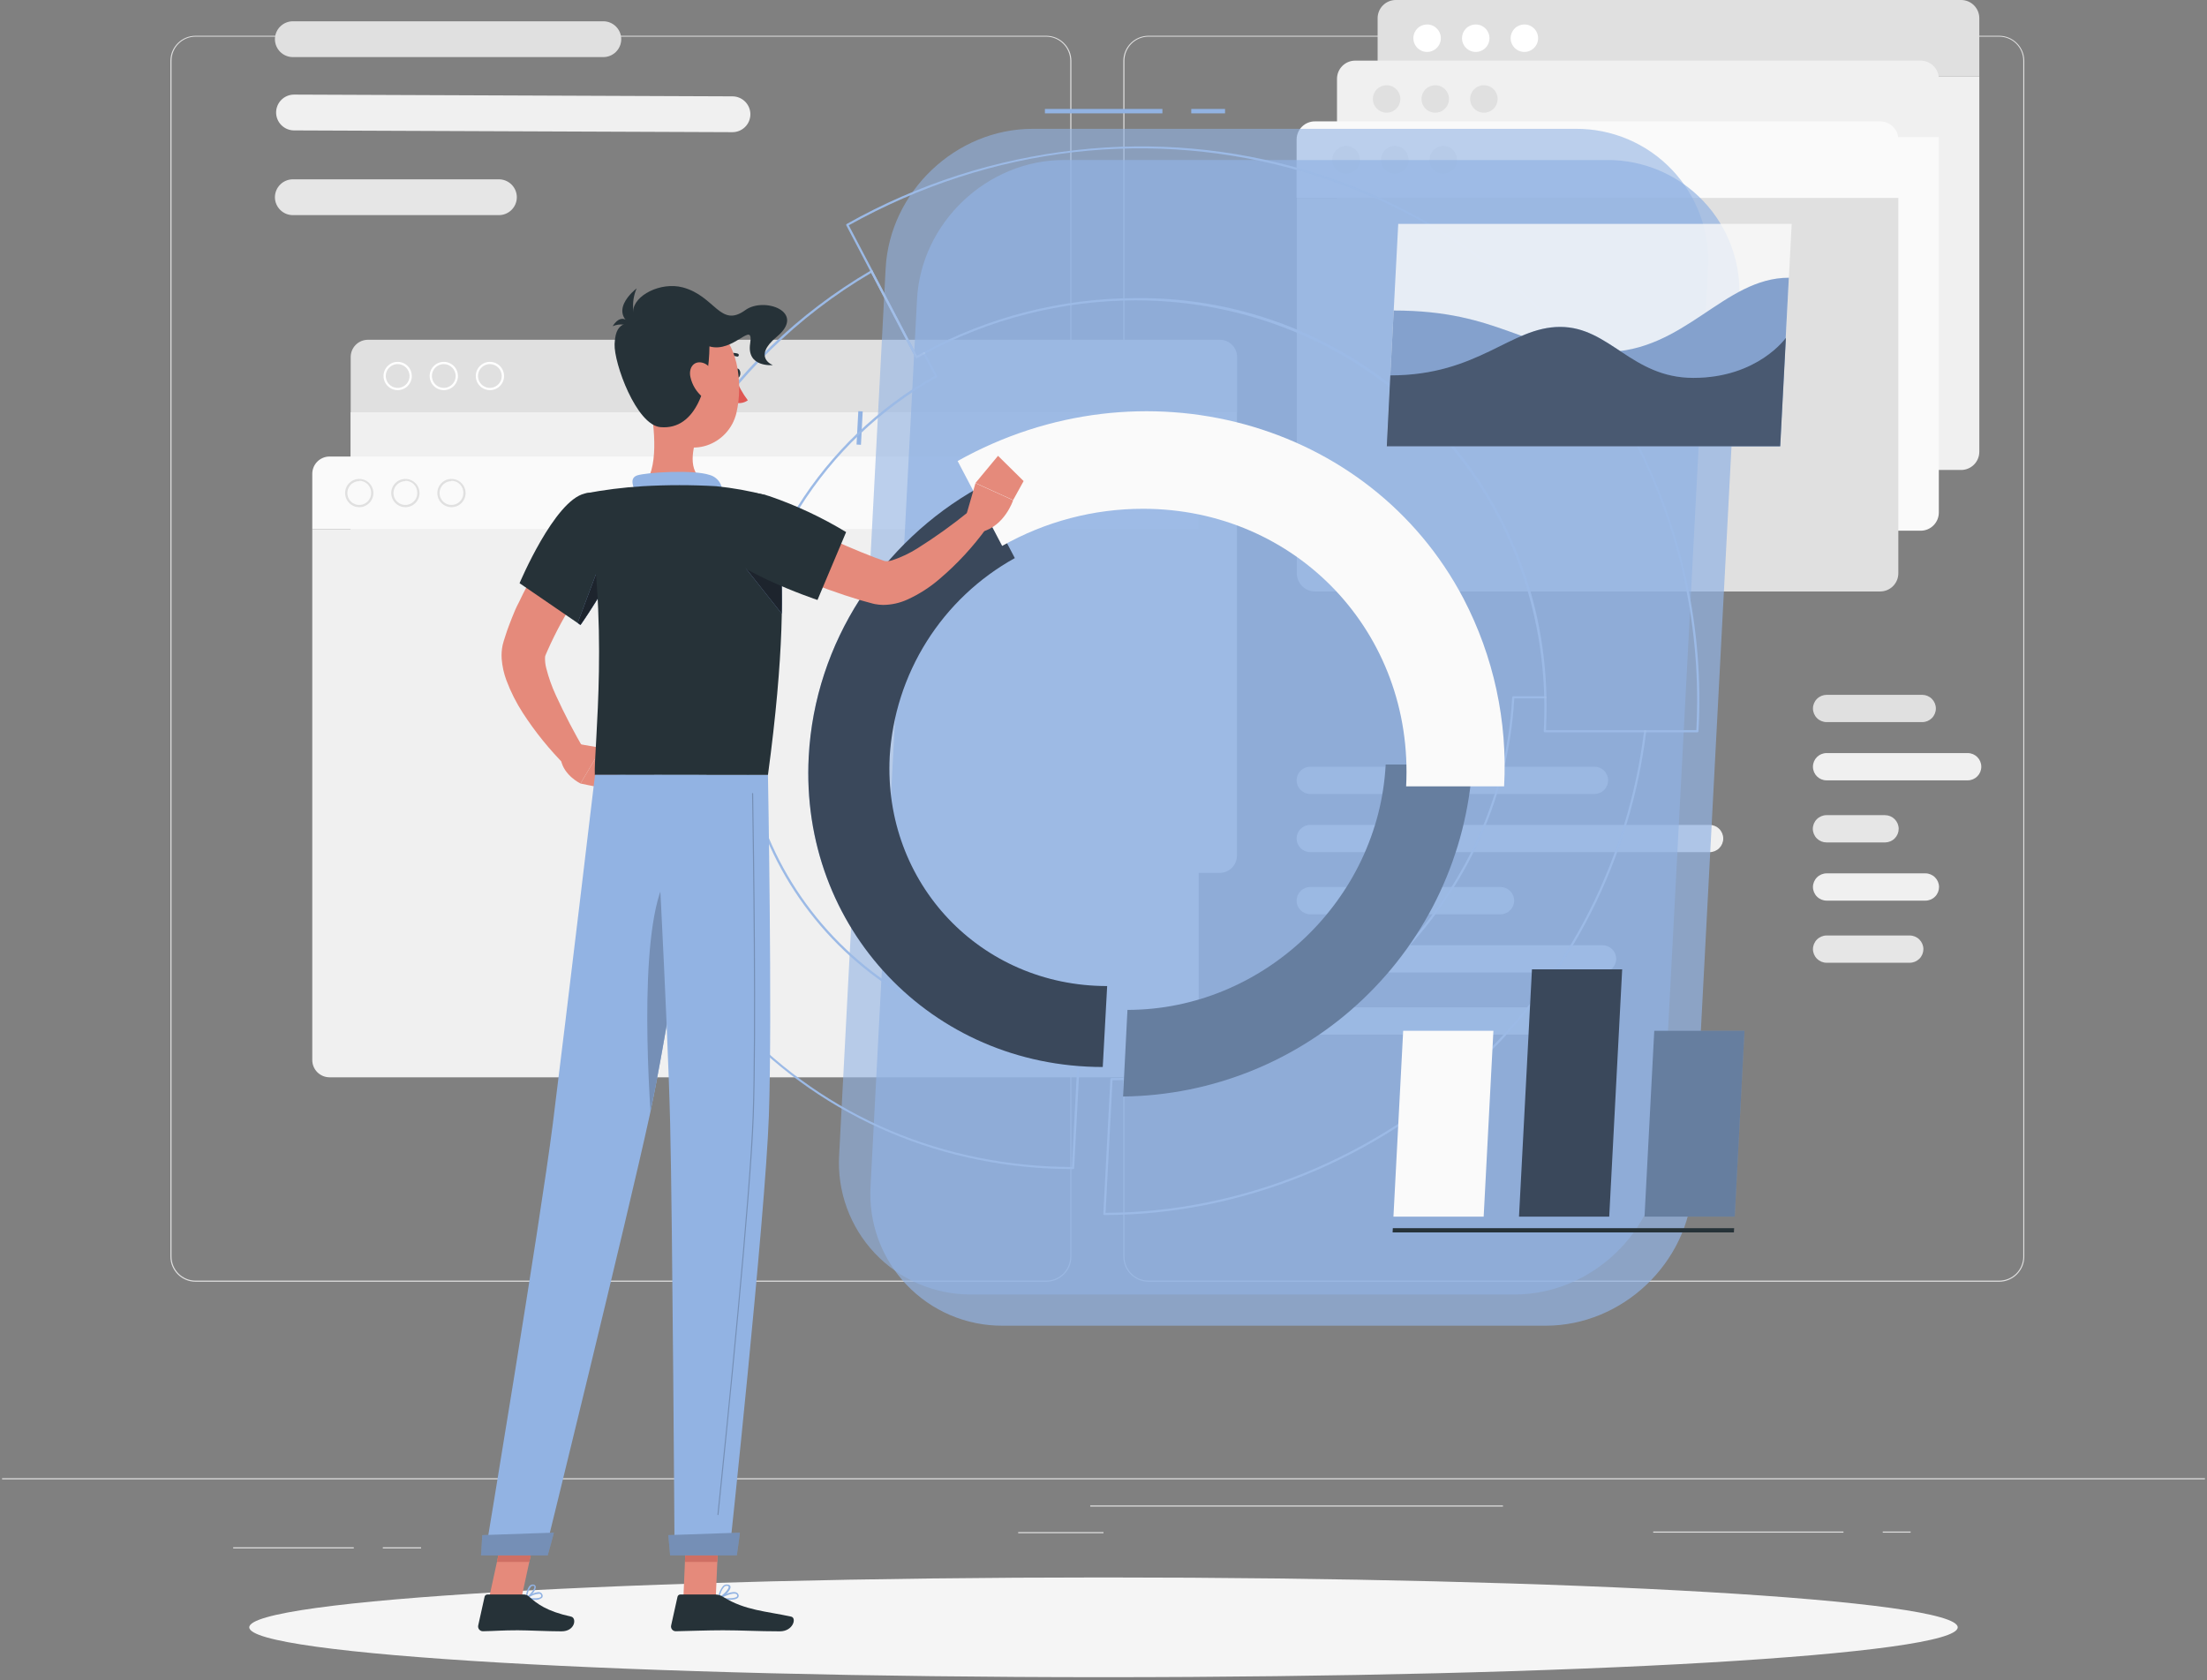 <svg width="532" height="405" viewBox="0 0 532 405" fill="none" xmlns="http://www.w3.org/2000/svg">
<rect x="0" y="0" width="532" height="405" fill="#808080" stroke="none"/>
<path d="M531.5 356.322H0.5V356.588H531.5V356.322Z" fill="#E0E0E0"/>
<path d="M85.28 372.974H56.213V373.24H85.28V372.974Z" fill="#E0E0E0"/>
<path d="M101.507 372.974H92.278V373.24H101.507V372.974Z" fill="#E0E0E0"/>
<path d="M266 369.31H245.44V369.576H266V369.31Z" fill="#E0E0E0"/>
<path d="M444.374 369.172H398.506V369.438H444.374V369.172Z" fill="#E0E0E0"/>
<path d="M460.559 369.172H453.836V369.438H460.559V369.172Z" fill="#E0E0E0"/>
<path d="M362.292 362.885H262.803V363.151H362.292V362.885Z" fill="#E0E0E0"/>
<path d="M252.194 308.957H47.132C45.526 308.954 43.986 308.314 42.851 307.177C41.716 306.04 41.079 304.499 41.079 302.893V14.634C41.093 13.037 41.737 11.51 42.87 10.384C44.003 9.259 45.535 8.626 47.132 8.623H252.194C253.802 8.623 255.345 9.262 256.482 10.399C257.619 11.537 258.258 13.079 258.258 14.687V302.893C258.258 304.501 257.619 306.044 256.482 307.181C255.345 308.318 253.802 308.957 252.194 308.957ZM47.132 8.836C45.596 8.839 44.124 9.451 43.039 10.538C41.954 11.625 41.344 13.098 41.344 14.634V302.893C41.344 304.429 41.954 305.902 43.039 306.989C44.124 308.077 45.596 308.689 47.132 308.691H252.194C253.731 308.689 255.204 308.077 256.291 306.99C257.378 305.903 257.99 304.43 257.993 302.893V14.634C257.99 13.097 257.378 11.624 256.291 10.537C255.204 9.45 253.731 8.839 252.194 8.836H47.132Z" fill="#E0E0E0"/>
<path d="M481.915 308.957H276.843C275.236 308.954 273.695 308.314 272.558 307.178C271.422 306.041 270.782 304.5 270.779 302.893V14.634C270.796 13.036 271.442 11.509 272.577 10.384C273.712 9.259 275.245 8.626 276.843 8.623H481.915C483.511 8.629 485.04 9.263 486.171 10.388C487.302 11.513 487.944 13.039 487.958 14.634V302.893C487.958 304.498 487.322 306.037 486.189 307.173C485.057 308.31 483.52 308.951 481.915 308.957ZM276.843 8.836C275.306 8.839 273.833 9.45 272.746 10.537C271.659 11.624 271.047 13.097 271.044 14.634V302.893C271.047 304.43 271.659 305.903 272.746 306.99C273.833 308.077 275.306 308.689 276.843 308.691H481.915C483.452 308.689 484.925 308.077 486.012 306.99C487.099 305.903 487.711 304.43 487.714 302.893V14.634C487.711 13.097 487.099 11.624 486.012 10.537C484.925 9.45 483.452 8.839 481.915 8.836H276.843Z" fill="#E0E0E0"/>
<path d="M332.078 4.375C332.08 3.216 332.542 2.105 333.362 1.285C334.182 0.465 335.293 0.003 336.453 0H472.74C473.899 0.003 475.01 0.465 475.83 1.285C476.65 2.105 477.112 3.216 477.115 4.375V18.426H332.078V4.375Z" fill="#E0E0E0"/>
<path d="M364.139 9.197C364.137 9.853 364.33 10.494 364.693 11.041C365.055 11.587 365.572 12.013 366.177 12.266C366.783 12.518 367.449 12.585 368.093 12.459C368.736 12.332 369.328 12.017 369.792 11.554C370.256 11.091 370.573 10.501 370.702 9.858C370.831 9.215 370.766 8.548 370.515 7.942C370.265 7.336 369.84 6.818 369.295 6.453C368.75 6.089 368.109 5.894 367.453 5.894C366.576 5.894 365.735 6.242 365.114 6.861C364.493 7.48 364.142 8.32 364.139 9.197Z" fill="white"/>
<path d="M352.415 9.197C352.413 9.853 352.605 10.494 352.968 11.041C353.331 11.587 353.848 12.013 354.453 12.266C355.058 12.518 355.725 12.585 356.368 12.459C357.012 12.332 357.603 12.017 358.067 11.554C358.532 11.091 358.849 10.501 358.977 9.858C359.106 9.215 359.041 8.548 358.79 7.942C358.54 7.336 358.115 6.818 357.57 6.453C357.025 6.089 356.384 5.894 355.728 5.894C354.851 5.894 354.01 6.242 353.389 6.861C352.768 7.48 352.418 8.32 352.415 9.197Z" fill="white"/>
<path d="M340.69 9.197C340.688 9.853 340.881 10.494 341.244 11.041C341.607 11.587 342.123 12.013 342.729 12.266C343.334 12.518 344 12.585 344.644 12.459C345.287 12.332 345.879 12.017 346.343 11.554C346.808 11.091 347.124 10.501 347.253 9.858C347.382 9.215 347.317 8.548 347.066 7.942C346.816 7.336 346.391 6.818 345.846 6.453C345.301 6.089 344.66 5.894 344.004 5.894C343.127 5.894 342.286 6.242 341.665 6.861C341.044 7.48 340.693 8.32 340.69 9.197Z" fill="white"/>
<path d="M472.74 113.284H336.453C335.293 113.281 334.182 112.819 333.362 111.999C332.542 111.179 332.08 110.068 332.078 108.908V18.426H477.115V108.908C477.112 110.068 476.65 111.179 475.83 111.999C475.01 112.819 473.899 113.281 472.74 113.284Z" fill="#F0F0F0"/>
<path d="M322.286 18.988C322.289 17.829 322.751 16.718 323.571 15.898C324.39 15.078 325.502 14.616 326.661 14.613H462.98C464.139 14.616 465.251 15.078 466.07 15.898C466.89 16.718 467.352 17.829 467.355 18.988V33.049H322.286V18.988Z" fill="#F0F0F0"/>
<path d="M354.38 23.842C354.378 24.498 354.57 25.14 354.934 25.687C355.297 26.233 355.814 26.66 356.42 26.912C357.026 27.164 357.693 27.23 358.337 27.103C358.981 26.975 359.572 26.66 360.036 26.195C360.5 25.731 360.816 25.14 360.943 24.496C361.071 23.853 361.004 23.186 360.752 22.58C360.5 21.974 360.074 21.456 359.527 21.093C358.981 20.73 358.339 20.537 357.682 20.539C356.807 20.542 355.969 20.891 355.35 21.509C354.731 22.128 354.382 22.967 354.38 23.842Z" fill="#E0E0E0"/>
<path d="M342.655 23.842C342.653 24.498 342.846 25.139 343.208 25.686C343.571 26.232 344.088 26.658 344.693 26.911C345.299 27.163 345.965 27.23 346.608 27.104C347.252 26.977 347.843 26.662 348.308 26.199C348.772 25.736 349.089 25.146 349.218 24.503C349.346 23.86 349.281 23.193 349.031 22.587C348.78 21.981 348.356 21.463 347.811 21.098C347.265 20.734 346.624 20.539 345.969 20.539C345.092 20.539 344.25 20.887 343.629 21.506C343.008 22.125 342.658 22.965 342.655 23.842Z" fill="#E0E0E0"/>
<path d="M330.931 23.842C330.929 24.498 331.121 25.139 331.484 25.686C331.847 26.232 332.363 26.658 332.969 26.911C333.574 27.163 334.241 27.23 334.884 27.104C335.527 26.977 336.119 26.662 336.583 26.199C337.048 25.736 337.364 25.146 337.493 24.503C337.622 23.86 337.557 23.193 337.306 22.587C337.056 21.981 336.631 21.463 336.086 21.098C335.541 20.734 334.9 20.539 334.244 20.539C333.367 20.539 332.526 20.887 331.905 21.506C331.284 22.125 330.933 22.965 330.931 23.842Z" fill="#E0E0E0"/>
<path d="M462.98 127.928H326.683C325.523 127.926 324.412 127.464 323.592 126.644C322.772 125.824 322.31 124.713 322.307 123.553V33.049H467.355V123.532C467.357 124.108 467.245 124.678 467.025 125.211C466.806 125.744 466.484 126.228 466.078 126.636C465.672 127.045 465.189 127.369 464.657 127.59C464.126 127.812 463.556 127.927 462.98 127.928Z" fill="#FAFAFA"/>
<path d="M312.547 33.633C312.549 33.055 312.665 32.482 312.888 31.948C313.112 31.415 313.439 30.93 313.851 30.524C314.262 30.117 314.75 29.796 315.287 29.579C315.823 29.361 316.397 29.252 316.976 29.258H453.22C454.379 29.261 455.491 29.723 456.311 30.543C457.131 31.363 457.593 32.474 457.595 33.633V47.716H312.547V33.633Z" fill="#FAFAFA"/>
<path d="M344.588 38.487C344.588 39.141 344.782 39.781 345.145 40.325C345.508 40.87 346.024 41.295 346.629 41.546C347.233 41.797 347.898 41.864 348.54 41.738C349.182 41.612 349.773 41.298 350.237 40.837C350.701 40.376 351.018 39.788 351.149 39.146C351.279 38.505 351.216 37.839 350.969 37.233C350.721 36.628 350.3 36.109 349.758 35.742C349.216 35.376 348.577 35.178 347.923 35.173C347.486 35.171 347.053 35.254 346.648 35.419C346.244 35.585 345.876 35.828 345.566 36.136C345.256 36.444 345.01 36.81 344.842 37.214C344.674 37.617 344.588 38.05 344.588 38.487Z" fill="#F0F0F0"/>
<path d="M332.906 38.487C332.906 39.143 333.101 39.785 333.466 40.33C333.831 40.875 334.35 41.3 334.956 41.55C335.563 41.8 336.23 41.865 336.874 41.735C337.517 41.605 338.107 41.288 338.57 40.822C339.032 40.357 339.346 39.764 339.472 39.12C339.597 38.476 339.529 37.809 339.275 37.204C339.02 36.599 338.592 36.083 338.045 35.721C337.497 35.36 336.854 35.169 336.198 35.173C335.323 35.179 334.486 35.531 333.869 36.151C333.252 36.772 332.906 37.612 332.906 38.487Z" fill="#F0F0F0"/>
<path d="M324.474 41.8C326.304 41.8 327.787 40.317 327.787 38.487C327.787 36.657 326.304 35.173 324.474 35.173C322.644 35.173 321.16 36.657 321.16 38.487C321.16 40.317 322.644 41.8 324.474 41.8Z" fill="#F0F0F0"/>
<path d="M453.22 142.573H316.976C315.816 142.571 314.705 142.109 313.885 141.289C313.065 140.469 312.603 139.358 312.601 138.198V47.716H457.595V138.187C457.595 139.349 457.135 140.463 456.315 141.285C455.494 142.107 454.381 142.571 453.22 142.573Z" fill="#E0E0E0"/>
<path d="M84.536 86.022C84.544 84.934 84.98 83.892 85.748 83.121C86.517 82.351 87.558 81.913 88.646 81.901H294.069C295.166 81.904 296.218 82.342 296.994 83.118C297.77 83.894 298.208 84.946 298.211 86.043V99.403H84.536V86.022Z" fill="#E0E0E0"/>
<path d="M118.095 94.04C117.421 94.04 116.762 93.84 116.201 93.466C115.641 93.091 115.204 92.559 114.946 91.936C114.688 91.313 114.62 90.627 114.752 89.966C114.883 89.305 115.208 88.697 115.685 88.221C116.162 87.744 116.769 87.419 117.43 87.288C118.092 87.156 118.777 87.224 119.4 87.481C120.023 87.74 120.555 88.177 120.93 88.737C121.304 89.298 121.504 89.957 121.504 90.631C121.504 91.535 121.145 92.402 120.506 93.042C119.867 93.681 118.999 94.04 118.095 94.04ZM118.095 87.764C117.528 87.762 116.972 87.928 116.499 88.242C116.026 88.555 115.657 89.003 115.439 89.526C115.22 90.05 115.162 90.627 115.271 91.184C115.381 91.741 115.653 92.253 116.053 92.655C116.454 93.057 116.965 93.331 117.521 93.443C118.078 93.554 118.655 93.498 119.18 93.281C119.704 93.064 120.153 92.697 120.468 92.225C120.784 91.753 120.952 91.199 120.952 90.631C120.952 89.872 120.651 89.145 120.116 88.607C119.581 88.07 118.854 87.766 118.095 87.764Z" fill="white"/>
<path d="M106.976 94.04C106.302 94.04 105.643 93.84 105.082 93.466C104.521 93.091 104.085 92.559 103.827 91.936C103.568 91.313 103.501 90.627 103.633 89.966C103.764 89.305 104.089 88.697 104.565 88.221C105.042 87.744 105.65 87.419 106.311 87.288C106.972 87.156 107.658 87.224 108.281 87.481C108.904 87.74 109.436 88.177 109.811 88.737C110.185 89.298 110.385 89.957 110.385 90.631C110.385 91.535 110.026 92.402 109.387 93.042C108.747 93.681 107.88 94.04 106.976 94.04ZM106.976 87.764C106.409 87.764 105.855 87.932 105.383 88.247C104.911 88.562 104.544 89.01 104.327 89.534C104.11 90.058 104.053 90.634 104.164 91.191C104.274 91.747 104.547 92.258 104.948 92.659C105.349 93.06 105.86 93.333 106.417 93.443C106.973 93.554 107.549 93.497 108.073 93.28C108.597 93.063 109.045 92.696 109.36 92.224C109.675 91.753 109.843 91.198 109.843 90.631C109.843 89.871 109.541 89.141 109.004 88.603C108.466 88.066 107.737 87.764 106.976 87.764Z" fill="white"/>
<path d="M95.857 94.04C95.183 94.04 94.524 93.84 93.963 93.466C93.403 93.091 92.966 92.559 92.707 91.936C92.45 91.313 92.382 90.627 92.513 89.966C92.645 89.305 92.97 88.697 93.447 88.221C93.923 87.744 94.531 87.419 95.192 87.288C95.853 87.156 96.539 87.224 97.162 87.481C97.784 87.74 98.317 88.177 98.692 88.737C99.066 89.298 99.266 89.957 99.266 90.631C99.266 91.535 98.907 92.402 98.268 93.042C97.628 93.681 96.761 94.04 95.857 94.04ZM95.857 87.764C95.29 87.764 94.736 87.932 94.264 88.247C93.792 88.562 93.425 89.01 93.208 89.534C92.991 90.058 92.934 90.634 93.045 91.191C93.155 91.747 93.428 92.258 93.829 92.659C94.231 93.06 94.741 93.333 95.298 93.443C95.854 93.554 96.43 93.497 96.954 93.28C97.478 93.063 97.926 92.696 98.241 92.224C98.556 91.753 98.724 91.198 98.724 90.631C98.724 90.254 98.65 89.882 98.506 89.534C98.362 89.186 98.151 88.87 97.885 88.603C97.618 88.337 97.302 88.126 96.954 87.982C96.606 87.838 96.234 87.764 95.857 87.764Z" fill="white"/>
<path d="M294.069 210.403H88.646C87.546 210.401 86.491 209.962 85.713 209.184C84.935 208.406 84.496 207.351 84.493 206.251V99.382H298.168V206.283C298.16 207.369 297.726 208.41 296.959 209.18C296.193 209.95 295.155 210.39 294.069 210.403Z" fill="#F0F0F0"/>
<path d="M75.275 114.197C75.278 113.096 75.717 112.042 76.495 111.264C77.273 110.486 78.327 110.047 79.428 110.044H284.808C285.907 110.047 286.961 110.486 287.737 111.264C288.514 112.043 288.95 113.097 288.95 114.197V127.567H75.275V114.197Z" fill="#FAFAFA"/>
<path d="M108.824 122.257C108.15 122.257 107.491 122.058 106.93 121.683C106.37 121.308 105.933 120.776 105.675 120.153C105.417 119.53 105.349 118.845 105.481 118.183C105.612 117.522 105.937 116.915 106.414 116.438C106.89 115.961 107.498 115.636 108.159 115.505C108.82 115.373 109.506 115.441 110.129 115.699C110.752 115.957 111.284 116.394 111.659 116.955C112.033 117.515 112.233 118.174 112.233 118.848C112.233 119.753 111.874 120.62 111.235 121.259C110.595 121.898 109.728 122.257 108.824 122.257ZM108.824 115.981C108.257 115.981 107.703 116.149 107.231 116.464C106.759 116.779 106.392 117.227 106.175 117.751C105.958 118.275 105.901 118.852 106.012 119.408C106.122 119.964 106.395 120.475 106.797 120.876C107.198 121.277 107.708 121.55 108.265 121.661C108.821 121.771 109.397 121.715 109.921 121.498C110.445 121.281 110.893 120.913 111.208 120.442C111.523 119.97 111.691 119.416 111.691 118.848C111.704 118.464 111.64 118.081 111.501 117.722C111.363 117.363 111.154 117.035 110.886 116.759C110.619 116.482 110.298 116.263 109.944 116.113C109.59 115.963 109.209 115.885 108.824 115.885V115.981Z" fill="#E0E0E0"/>
<path d="M97.716 122.257C97.041 122.257 96.382 122.058 95.822 121.683C95.261 121.308 94.824 120.776 94.566 120.153C94.308 119.53 94.24 118.845 94.372 118.183C94.504 117.522 94.828 116.915 95.305 116.438C95.782 115.961 96.389 115.636 97.05 115.505C97.712 115.373 98.397 115.441 99.02 115.699C99.643 115.957 100.175 116.394 100.55 116.955C100.925 117.515 101.125 118.174 101.125 118.848C101.125 119.753 100.765 120.62 100.126 121.259C99.487 121.898 98.62 122.257 97.716 122.257ZM97.716 115.981C97.148 115.981 96.594 116.149 96.123 116.464C95.651 116.779 95.283 117.227 95.066 117.751C94.849 118.275 94.793 118.852 94.903 119.408C95.014 119.964 95.287 120.475 95.688 120.876C96.089 121.277 96.6 121.55 97.156 121.661C97.712 121.771 98.289 121.715 98.813 121.498C99.337 121.281 99.785 120.913 100.1 120.442C100.415 119.97 100.583 119.416 100.583 118.848C100.596 118.464 100.531 118.081 100.393 117.722C100.254 117.363 100.045 117.035 99.778 116.759C99.51 116.482 99.19 116.263 98.835 116.113C98.481 115.963 98.1 115.885 97.716 115.885V115.981Z" fill="#E0E0E0"/>
<path d="M86.596 122.257C85.922 122.257 85.263 122.058 84.702 121.683C84.142 121.308 83.705 120.776 83.447 120.153C83.189 119.53 83.121 118.845 83.253 118.183C83.384 117.522 83.709 116.915 84.186 116.438C84.662 115.961 85.27 115.636 85.931 115.505C86.593 115.373 87.278 115.441 87.901 115.699C88.524 115.957 89.056 116.394 89.431 116.955C89.805 117.515 90.005 118.174 90.005 118.848C90.005 119.753 89.646 120.62 89.007 121.259C88.368 121.898 87.5 122.257 86.596 122.257ZM86.596 115.981C86.029 115.981 85.475 116.149 85.003 116.464C84.532 116.779 84.164 117.227 83.947 117.751C83.73 118.275 83.673 118.852 83.784 119.408C83.895 119.964 84.168 120.475 84.569 120.876C84.97 121.277 85.481 121.55 86.037 121.661C86.593 121.771 87.17 121.715 87.694 121.498C88.218 121.281 88.665 120.913 88.98 120.442C89.296 119.97 89.464 119.416 89.464 118.848C89.477 118.464 89.412 118.081 89.273 117.722C89.135 117.363 88.926 117.035 88.658 116.759C88.391 116.482 88.07 116.263 87.716 116.113C87.362 115.963 86.981 115.885 86.596 115.885V115.981Z" fill="#E0E0E0"/>
<path d="M284.808 259.68H79.428C78.327 259.678 77.273 259.239 76.495 258.461C75.717 257.683 75.278 256.628 75.275 255.528V127.568H288.95V255.528C288.95 256.627 288.514 257.682 287.737 258.46C286.961 259.239 285.907 259.677 284.808 259.68Z" fill="#F0F0F0"/>
<path d="M145.421 13.764H70.592C69.447 13.761 68.349 13.305 67.539 12.495C66.729 11.684 66.272 10.587 66.27 9.441C66.275 8.298 66.733 7.203 67.543 6.395C68.352 5.587 69.448 5.132 70.592 5.13H145.442C146.584 5.135 147.677 5.591 148.484 6.399C149.292 7.206 149.748 8.299 149.753 9.441C149.751 10.589 149.293 11.688 148.481 12.498C147.668 13.309 146.568 13.764 145.421 13.764Z" fill="#E0E0E0"/>
<path d="M176.505 31.86L70.804 31.435C69.67 31.413 68.59 30.947 67.795 30.136C67.001 29.326 66.556 28.237 66.556 27.102C66.562 25.958 67.021 24.862 67.834 24.056C68.646 23.249 69.745 22.798 70.889 22.801L176.58 23.226C177.723 23.234 178.817 23.695 179.623 24.506C180.429 25.318 180.881 26.415 180.881 27.559C180.878 28.129 180.762 28.693 180.541 29.219C180.319 29.744 179.995 30.221 179.588 30.62C179.182 31.02 178.7 31.335 178.171 31.548C177.642 31.761 177.076 31.867 176.505 31.86Z" fill="#F0F0F0"/>
<path d="M120.24 51.857H70.592C69.447 51.855 68.349 51.398 67.539 50.588C66.729 49.778 66.272 48.681 66.27 47.535C66.275 46.392 66.733 45.296 67.543 44.489C68.352 43.681 69.448 43.226 70.592 43.223H120.262C121.405 43.226 122.502 43.681 123.311 44.489C124.121 45.296 124.578 46.392 124.584 47.535C124.583 48.104 124.469 48.667 124.25 49.193C124.031 49.718 123.711 50.194 123.307 50.596C122.904 50.997 122.426 51.315 121.899 51.532C121.373 51.748 120.81 51.859 120.24 51.857Z" fill="#E6E6E6"/>
<path d="M463.362 174.062H440.306C439.436 174.059 438.602 173.713 437.985 173.098C437.369 172.484 437.02 171.651 437.014 170.78C437.019 169.909 437.368 169.075 437.984 168.458C438.601 167.842 439.435 167.494 440.306 167.488H463.362C464.233 167.494 465.066 167.843 465.68 168.459C466.295 169.076 466.641 169.91 466.644 170.78C466.641 171.65 466.294 172.483 465.679 173.098C465.065 173.712 464.232 174.059 463.362 174.062Z" fill="#E0E0E0"/>
<path d="M474.311 181.528H440.295C438.483 181.528 437.014 182.997 437.014 184.809V184.82C437.014 186.632 438.483 188.101 440.295 188.101H474.311C476.124 188.101 477.593 186.632 477.593 184.82V184.809C477.593 182.997 476.124 181.528 474.311 181.528Z" fill="#F0F0F0"/>
<path d="M454.42 203.065H440.306C439.872 203.068 439.442 202.985 439.04 202.822C438.639 202.658 438.273 202.417 437.964 202.113C437.656 201.808 437.41 201.445 437.241 201.046C437.073 200.646 436.985 200.217 436.982 199.783C436.988 198.912 437.336 198.078 437.952 197.462C438.569 196.845 439.403 196.497 440.274 196.491H454.388C455.26 196.494 456.096 196.842 456.713 197.459C457.33 198.075 457.678 198.911 457.68 199.783C457.678 200.649 457.334 201.479 456.724 202.093C456.113 202.708 455.286 203.057 454.42 203.065Z" fill="#E6E6E6"/>
<path d="M464.127 217.094H440.306C439.436 217.091 438.602 216.745 437.985 216.13C437.369 215.516 437.02 214.683 437.014 213.812C437.019 212.941 437.368 212.107 437.984 211.491C438.601 210.874 439.435 210.526 440.306 210.52H464.127C464.997 210.526 465.83 210.875 466.445 211.491C467.059 212.108 467.406 212.942 467.408 213.812C467.406 214.682 467.059 215.515 466.444 216.13C465.829 216.745 464.996 217.091 464.127 217.094Z" fill="#F0F0F0"/>
<path d="M460.346 232.068H440.306C439.436 232.066 438.602 231.719 437.985 231.105C437.369 230.49 437.02 229.657 437.014 228.787C437.019 227.915 437.368 227.081 437.984 226.465C438.601 225.849 439.435 225.5 440.306 225.495H460.346C461.217 225.5 462.052 225.849 462.668 226.465C463.284 227.081 463.633 227.915 463.638 228.787C463.633 229.657 463.284 230.49 462.667 231.105C462.051 231.719 461.217 232.066 460.346 232.068Z" fill="#E6E6E6"/>
<path d="M384.36 191.383H315.829C314.958 191.38 314.123 191.032 313.508 190.415C312.893 189.798 312.547 188.962 312.547 188.091C312.55 187.221 312.897 186.388 313.512 185.774C314.126 185.159 314.96 184.812 315.829 184.809H384.36C385.229 184.812 386.062 185.159 386.677 185.774C387.292 186.388 387.639 187.221 387.641 188.091C387.641 188.962 387.296 189.798 386.681 190.415C386.066 191.032 385.231 191.38 384.36 191.383Z" fill="#E0E0E0"/>
<path d="M412.099 205.412H315.829C314.96 205.409 314.126 205.062 313.512 204.448C312.897 203.833 312.55 203 312.547 202.13C312.547 201.259 312.893 200.423 313.508 199.806C314.123 199.189 314.958 198.841 315.829 198.838H412.099C412.972 198.841 413.807 199.189 414.424 199.805C415.041 200.422 415.389 201.258 415.391 202.13C415.386 203.001 415.037 203.834 414.42 204.448C413.804 205.063 412.97 205.409 412.099 205.412Z" fill="#F0F0F0"/>
<path d="M361.707 220.386H315.829C314.958 220.383 314.123 220.035 313.508 219.418C312.893 218.801 312.547 217.965 312.547 217.094C312.55 216.225 312.897 215.392 313.512 214.777C314.126 214.162 314.96 213.815 315.829 213.812H361.707C362.578 213.815 363.412 214.162 364.028 214.776C364.645 215.391 364.994 216.224 365 217.094C364.997 217.966 364.649 218.802 364.032 219.419C363.415 220.036 362.58 220.383 361.707 220.386Z" fill="#E6E6E6"/>
<path d="M386.293 234.415H315.829C314.958 234.412 314.123 234.064 313.508 233.447C312.893 232.83 312.547 231.994 312.547 231.123C312.55 230.254 312.897 229.421 313.512 228.806C314.126 228.191 314.96 227.844 315.829 227.842H386.293C387.164 227.842 388 228.187 388.617 228.802C389.234 229.417 389.582 230.252 389.585 231.123C389.585 231.555 389.5 231.984 389.334 232.383C389.169 232.782 388.926 233.145 388.621 233.451C388.315 233.757 387.952 233.999 387.553 234.165C387.153 234.33 386.725 234.415 386.293 234.415Z" fill="#F0F0F0"/>
<path d="M376.586 249.389H315.829C314.958 249.387 314.123 249.039 313.508 248.421C312.893 247.804 312.547 246.969 312.547 246.097C312.55 245.228 312.897 244.395 313.512 243.78C314.126 243.165 314.96 242.818 315.829 242.816H376.586C377.455 242.818 378.288 243.165 378.903 243.78C379.518 244.395 379.865 245.228 379.868 246.097C379.868 246.969 379.522 247.804 378.907 248.421C378.292 249.039 377.457 249.387 376.586 249.389Z" fill="#E6E6E6"/>
<path d="M266 404.282C379.722 404.282 471.911 398.9 471.911 392.26C471.911 385.621 379.722 380.239 266 380.239C152.278 380.239 60.089 385.621 60.089 392.26C60.089 398.9 152.278 404.282 266 404.282Z" fill="#F5F5F5"/>
<path opacity="0.7" d="M372.593 319.556H241.712C237.365 319.581 233.06 318.714 229.062 317.007C225.065 315.3 221.461 312.789 218.474 309.632C215.486 306.474 213.18 302.737 211.697 298.651C210.214 294.565 209.586 290.218 209.852 285.88L221.045 72.248C221.969 53.727 237.91 38.572 256.442 38.572H387.323C391.674 38.539 395.985 39.401 399.989 41.105C403.993 42.809 407.603 45.318 410.596 48.476C413.589 51.635 415.9 55.374 417.387 59.464C418.873 63.553 419.503 67.905 419.236 72.248L408.032 285.88C407.065 304.401 391.114 319.556 372.593 319.556Z" fill="#92B3E3"/>
<path d="M295.301 26.263H287.155V27.325H295.301V26.263Z" fill="#92B3E3"/>
<path d="M280.199 26.263H251.875V27.325H280.199V26.263Z" fill="#92B3E3"/>
<path d="M206.898 99.109L206.472 107.159L207.532 107.215L207.958 99.165L206.898 99.109Z" fill="#92B3E3"/>
<path opacity="0.6" d="M365.063 312.037H234.14C229.794 312.062 225.49 311.195 221.493 309.489C217.496 307.782 213.893 305.273 210.906 302.117C207.919 298.96 205.612 295.224 204.128 291.139C202.644 287.055 202.015 282.709 202.28 278.371L213.484 64.729C214.45 46.208 230.402 31.053 248.923 31.053H379.793C384.144 31.02 388.456 31.882 392.459 33.586C396.463 35.29 400.073 37.799 403.066 40.957C406.059 44.115 408.371 47.856 409.857 51.945C411.344 56.035 411.973 60.386 411.706 64.729L400.513 278.371C399.536 296.882 383.585 312.037 365.063 312.037Z" fill="#92B3E3"/>
<path d="M258.662 281.802C227.545 281.802 198.913 269.684 178.035 247.69C157.156 225.696 146.493 196.332 148.129 165.152C149.268 144.459 155.684 124.402 166.767 106.89C177.618 89.725 192.435 75.419 209.969 65.175C210.033 65.148 210.106 65.148 210.171 65.175C210.241 65.195 210.302 65.24 210.341 65.302L221.056 85.746C221.438 85.533 221.821 85.321 222.214 85.119L222.628 84.885C222.693 84.864 222.764 84.864 222.83 84.885C222.865 84.896 222.897 84.913 222.924 84.937C222.952 84.961 222.974 84.991 222.989 85.024L225.92 90.599C225.951 90.66 225.957 90.73 225.937 90.796C225.917 90.861 225.873 90.916 225.814 90.95C198.552 106.189 180.615 134.64 179.022 165.215C177.811 188.133 185.617 209.681 200.995 225.877C208.625 233.896 217.823 240.261 228.018 244.574C238.213 248.888 249.185 251.058 260.255 250.95C260.291 250.95 260.327 250.957 260.36 250.971C260.393 250.986 260.422 251.008 260.446 251.035C260.472 251.06 260.492 251.089 260.505 251.122C260.518 251.156 260.523 251.191 260.52 251.227L258.927 281.6C258.914 281.66 258.881 281.713 258.832 281.75C258.783 281.787 258.723 281.805 258.662 281.802ZM209.99 65.78C174.275 86.702 150.773 124.764 148.649 165.173C147.024 196.215 157.602 225.388 178.385 247.318C199.168 269.249 227.502 281.207 258.385 281.302L259.947 251.471C248.853 251.539 237.863 249.336 227.653 244.996C217.443 240.656 208.23 234.273 200.581 226.238C185.107 209.925 177.217 188.239 178.459 165.183C180.063 134.513 198 105.956 225.294 90.599L222.617 85.491L222.426 85.597C221.969 85.841 221.502 86.086 221.056 86.351C220.988 86.378 220.912 86.378 220.844 86.351C220.776 86.331 220.719 86.285 220.684 86.224L209.99 65.78Z" fill="#92B3E3"/>
<path d="M266.223 292.878C266.147 292.878 266.075 292.847 266.021 292.793C265.998 292.766 265.98 292.733 265.969 292.699C265.958 292.664 265.954 292.628 265.957 292.592L267.657 260.105C267.662 260.038 267.692 259.976 267.742 259.931C267.791 259.886 267.855 259.861 267.922 259.861C318.526 259.861 361.856 218.687 364.511 168.072C364.516 168.005 364.547 167.943 364.596 167.898C364.645 167.853 364.71 167.828 364.777 167.828H372.508C372.542 167.826 372.577 167.832 372.609 167.844C372.641 167.856 372.67 167.875 372.695 167.899C372.72 167.922 372.74 167.951 372.753 167.983C372.767 168.014 372.773 168.048 372.773 168.083C372.837 170.716 372.773 173.393 372.678 175.995H396.562C396.598 175.994 396.634 176.001 396.667 176.016C396.7 176.03 396.73 176.052 396.753 176.08C396.802 176.139 396.829 176.215 396.828 176.292C393.062 206.867 378.749 235.17 356.355 256.324C331.897 279.55 299.049 292.878 266.223 292.878ZM268.177 260.392L266.499 292.347C299.102 292.273 331.706 279.009 355.983 255.931C378.219 234.94 392.46 206.867 396.265 176.526H372.402C372.362 176.526 372.323 176.516 372.288 176.498C372.253 176.479 372.222 176.452 372.2 176.419C372.173 176.396 372.152 176.366 372.14 176.333C372.127 176.3 372.122 176.264 372.126 176.228C372.264 173.616 372.296 170.918 372.242 168.338H365.021C362.238 219.037 318.866 260.254 268.177 260.392Z" fill="#92B3E3"/>
<path d="M372.508 168.359C372.438 168.356 372.372 168.327 372.323 168.278C372.274 168.229 372.245 168.163 372.242 168.093C370.894 114.43 327.638 72.397 273.721 72.397C255.966 72.439 238.498 76.883 222.883 85.332C222.852 85.35 222.819 85.362 222.784 85.366C222.748 85.371 222.713 85.368 222.679 85.358C222.645 85.348 222.613 85.331 222.586 85.308C222.559 85.286 222.537 85.257 222.522 85.225C222.49 85.163 222.484 85.091 222.504 85.024C222.523 84.957 222.568 84.9 222.628 84.864C238.322 76.374 255.877 71.907 273.721 71.865C299.592 71.567 324.531 81.518 343.09 99.546C361.649 117.574 372.321 142.213 372.773 168.083C372.775 168.118 372.769 168.152 372.757 168.185C372.745 168.218 372.727 168.248 372.703 168.274C372.68 168.299 372.651 168.32 372.619 168.335C372.588 168.349 372.553 168.357 372.518 168.359H372.508Z" fill="#92B3E3"/>
<path d="M409.158 176.526H396.562C396.492 176.526 396.424 176.498 396.375 176.448C396.325 176.398 396.297 176.33 396.297 176.26C396.297 176.19 396.325 176.122 396.375 176.072C396.424 176.023 396.492 175.995 396.562 175.995H408.903C410.205 151.717 404.971 127.534 393.748 105.966C377.298 74.669 349.229 51.804 314.703 41.567C277.979 30.671 238.887 35.195 204.595 54.311L210.341 65.249C210.371 65.313 210.376 65.386 210.354 65.453C210.332 65.52 210.286 65.576 210.224 65.61C210.192 65.627 210.158 65.637 210.123 65.64C210.088 65.643 210.052 65.639 210.019 65.628C209.985 65.617 209.954 65.599 209.927 65.576C209.9 65.553 209.878 65.525 209.863 65.493L204.011 54.332C203.995 54.302 203.984 54.269 203.98 54.235C203.977 54.201 203.98 54.167 203.99 54.134C204 54.101 204.016 54.071 204.038 54.045C204.06 54.019 204.087 53.997 204.117 53.981C221.225 44.347 240.109 38.281 259.628 36.15C278.179 34.083 296.956 35.751 314.852 41.057C349.516 51.337 377.701 74.297 394.215 105.722C405.525 127.447 410.778 151.816 409.423 176.271C409.42 176.339 409.391 176.404 409.342 176.452C409.292 176.499 409.226 176.526 409.158 176.526Z" fill="#92B3E3"/>
<path d="M220.95 86.351H220.875C220.808 86.331 220.751 86.285 220.716 86.224L209.863 65.536C209.83 65.473 209.824 65.399 209.846 65.331C209.868 65.263 209.916 65.207 209.979 65.175C210.043 65.142 210.116 65.137 210.184 65.159C210.252 65.18 210.308 65.228 210.34 65.292L221.056 85.735C221.438 85.523 221.821 85.31 222.214 85.109L222.628 84.875C222.659 84.859 222.693 84.849 222.729 84.846C222.764 84.843 222.799 84.847 222.833 84.858C222.867 84.868 222.898 84.886 222.924 84.909C222.951 84.932 222.973 84.96 222.989 84.992C223.005 85.022 223.016 85.055 223.019 85.088C223.023 85.123 223.02 85.157 223.01 85.19C223 85.222 222.984 85.253 222.962 85.279C222.94 85.305 222.913 85.327 222.883 85.342L222.458 85.576C222.001 85.82 221.534 86.064 221.088 86.33C221.044 86.348 220.997 86.355 220.95 86.351Z" fill="#92B3E3"/>
<g opacity="0.3">
<path opacity="0.3" d="M258.662 281.802C227.545 281.802 198.913 269.684 178.035 247.69C157.156 225.696 146.493 196.332 148.129 165.152C149.268 144.459 155.684 124.402 166.767 106.89C177.618 89.725 192.435 75.419 209.969 65.175C210.033 65.148 210.106 65.148 210.171 65.175C210.241 65.195 210.302 65.24 210.341 65.302L221.056 85.746C221.438 85.533 221.821 85.321 222.214 85.119L222.628 84.885C222.693 84.864 222.764 84.864 222.83 84.885C222.865 84.896 222.897 84.913 222.924 84.937C222.952 84.961 222.974 84.991 222.989 85.024L225.92 90.599C225.951 90.66 225.957 90.73 225.937 90.796C225.917 90.861 225.873 90.916 225.814 90.95C198.552 106.189 180.615 134.64 179.022 165.215C177.811 188.133 185.617 209.681 200.995 225.877C208.625 233.896 217.823 240.261 228.018 244.574C238.213 248.888 249.185 251.058 260.255 250.95C260.291 250.95 260.327 250.957 260.36 250.971C260.393 250.986 260.422 251.008 260.446 251.035C260.472 251.06 260.492 251.089 260.505 251.122C260.518 251.156 260.523 251.191 260.52 251.227L258.927 281.6C258.914 281.66 258.881 281.713 258.832 281.75C258.783 281.787 258.723 281.805 258.662 281.802ZM209.99 65.78C174.275 86.702 150.773 124.764 148.649 165.173C147.024 196.215 157.602 225.388 178.385 247.318C199.168 269.249 227.502 281.207 258.385 281.302L259.947 251.471C248.853 251.539 237.863 249.336 227.653 244.996C217.443 240.656 208.23 234.273 200.581 226.238C185.107 209.925 177.217 188.239 178.459 165.183C180.063 134.513 198 105.956 225.294 90.599L222.617 85.491L222.426 85.597C221.969 85.841 221.502 86.086 221.056 86.351C220.988 86.378 220.912 86.378 220.844 86.351C220.776 86.331 220.719 86.285 220.684 86.224L209.99 65.78Z" fill="white"/>
<path opacity="0.3" d="M266.223 292.878C266.147 292.878 266.075 292.847 266.021 292.793C265.998 292.766 265.98 292.733 265.969 292.699C265.958 292.664 265.954 292.628 265.957 292.592L267.657 260.105C267.662 260.038 267.692 259.976 267.742 259.931C267.791 259.886 267.855 259.861 267.922 259.861C318.526 259.861 361.856 218.687 364.511 168.072C364.516 168.005 364.547 167.943 364.596 167.898C364.645 167.853 364.71 167.828 364.777 167.828H372.508C372.542 167.826 372.577 167.832 372.609 167.844C372.641 167.856 372.67 167.875 372.695 167.899C372.72 167.922 372.74 167.951 372.753 167.983C372.767 168.014 372.773 168.048 372.773 168.083C372.837 170.716 372.773 173.393 372.678 175.995H396.562C396.598 175.994 396.634 176.001 396.667 176.016C396.7 176.03 396.73 176.052 396.753 176.08C396.802 176.139 396.829 176.215 396.828 176.292C393.062 206.867 378.749 235.17 356.355 256.324C331.897 279.55 299.049 292.878 266.223 292.878ZM268.177 260.392L266.499 292.347C299.102 292.273 331.706 279.009 355.983 255.931C378.219 234.94 392.46 206.867 396.265 176.526H372.402C372.362 176.526 372.323 176.516 372.288 176.498C372.253 176.479 372.222 176.452 372.2 176.419C372.173 176.396 372.152 176.366 372.14 176.333C372.127 176.3 372.122 176.264 372.126 176.228C372.264 173.616 372.296 170.918 372.242 168.338H365.021C362.238 219.037 318.866 260.254 268.177 260.392Z" fill="white"/>
<path opacity="0.3" d="M372.508 168.359C372.438 168.356 372.372 168.327 372.323 168.278C372.274 168.229 372.245 168.163 372.242 168.093C370.894 114.43 327.638 72.397 273.721 72.397C255.966 72.439 238.498 76.883 222.883 85.332C222.852 85.35 222.819 85.362 222.784 85.366C222.748 85.371 222.713 85.368 222.679 85.358C222.645 85.348 222.613 85.331 222.586 85.308C222.559 85.286 222.537 85.257 222.522 85.225C222.49 85.163 222.484 85.091 222.504 85.024C222.523 84.957 222.568 84.9 222.628 84.864C238.322 76.374 255.877 71.907 273.721 71.865C299.592 71.567 324.531 81.518 343.09 99.546C361.649 117.574 372.321 142.213 372.773 168.083C372.775 168.118 372.769 168.152 372.757 168.185C372.745 168.218 372.727 168.248 372.703 168.274C372.68 168.299 372.651 168.32 372.619 168.335C372.588 168.349 372.553 168.357 372.518 168.359H372.508Z" fill="white"/>
<path opacity="0.3" d="M409.158 176.526H396.562C396.492 176.526 396.424 176.498 396.375 176.448C396.325 176.398 396.297 176.33 396.297 176.26C396.297 176.19 396.325 176.122 396.375 176.072C396.424 176.023 396.492 175.995 396.562 175.995H408.903C410.205 151.717 404.971 127.534 393.748 105.966C377.298 74.669 349.229 51.804 314.703 41.567C277.979 30.671 238.887 35.195 204.595 54.311L210.341 65.249C210.371 65.313 210.376 65.386 210.354 65.453C210.332 65.52 210.286 65.576 210.224 65.61C210.192 65.627 210.158 65.637 210.123 65.64C210.088 65.643 210.052 65.639 210.019 65.628C209.985 65.617 209.954 65.599 209.927 65.576C209.9 65.553 209.878 65.525 209.863 65.493L204.011 54.332C203.995 54.302 203.984 54.269 203.98 54.235C203.977 54.201 203.98 54.167 203.99 54.134C204 54.101 204.016 54.071 204.038 54.045C204.06 54.019 204.087 53.997 204.117 53.981C221.225 44.347 240.109 38.281 259.628 36.15C278.179 34.083 296.956 35.751 314.852 41.057C349.516 51.337 377.701 74.297 394.215 105.722C405.525 127.447 410.778 151.816 409.423 176.271C409.42 176.339 409.391 176.404 409.342 176.452C409.292 176.499 409.226 176.526 409.158 176.526Z" fill="white"/>
<path opacity="0.3" d="M220.95 86.351H220.875C220.808 86.331 220.751 86.285 220.716 86.224L209.863 65.536C209.83 65.473 209.824 65.399 209.846 65.331C209.868 65.263 209.916 65.207 209.979 65.175C210.043 65.142 210.116 65.137 210.184 65.159C210.252 65.18 210.308 65.228 210.34 65.292L221.056 85.735C221.438 85.523 221.821 85.31 222.214 85.109L222.628 84.875C222.659 84.859 222.693 84.849 222.729 84.846C222.764 84.843 222.799 84.847 222.833 84.858C222.867 84.868 222.898 84.886 222.924 84.909C222.951 84.932 222.973 84.96 222.989 84.992C223.005 85.022 223.016 85.055 223.019 85.088C223.023 85.123 223.02 85.157 223.01 85.19C223 85.222 222.984 85.253 222.962 85.279C222.94 85.305 222.913 85.327 222.883 85.342L222.458 85.576C222.001 85.82 221.534 86.064 221.088 86.33C221.044 86.348 220.997 86.355 220.95 86.351Z" fill="white"/>
</g>
<path d="M266.881 237.686L265.819 257.195C224.518 257.195 192.775 223.7 194.942 182.409C196.396 154.733 212.709 130.552 235.744 117.627L244.622 134.524C235.972 139.321 228.673 146.224 223.401 154.592C218.128 162.961 215.054 172.525 214.461 182.398C212.9 212.931 236.36 237.686 266.881 237.686Z" fill="#92B3E3"/>
<path opacity="0.6" d="M266.881 237.686L265.819 257.195C224.518 257.195 192.775 223.7 194.942 182.409C196.396 154.733 212.709 130.552 235.744 117.627L244.622 134.524C235.972 139.321 228.673 146.224 223.401 154.592C218.128 162.961 215.054 172.525 214.461 182.398C212.9 212.931 236.36 237.686 266.881 237.686Z" fill="black"/>
<path d="M354.932 184.289C353.595 205.797 344.168 226.003 328.546 240.847C312.924 255.69 292.264 264.073 270.715 264.311L271.777 243.432C304.434 243.432 332.311 216.945 334.021 184.289H354.932Z" fill="#92B3E3"/>
<path opacity="0.3" d="M354.932 184.289C353.595 205.797 344.168 226.003 328.546 240.847C312.924 255.69 292.264 264.073 270.715 264.311L271.777 243.432C304.434 243.432 332.311 216.945 334.021 184.289H354.932Z" fill="black"/>
<path d="M362.568 189.546H338.949C340.882 152.556 312.484 122.64 275.537 122.64C263.632 122.636 251.93 125.72 241.574 131.592L230.837 111.128C275.154 86.298 330.177 101.272 352.776 144.283C360.044 158.218 363.426 173.853 362.568 189.546Z" fill="#FAFAFA"/>
<path d="M359.987 248.465H338.237L335.89 293.261H357.64L359.987 248.465Z" fill="#FAFAFA"/>
<path d="M391.029 233.661H369.28L366.157 293.261H387.907L391.029 233.661Z" fill="#92B3E3"/>
<path opacity="0.6" d="M391.029 233.661H369.28L366.157 293.261H387.907L391.029 233.661Z" fill="black"/>
<path d="M420.51 248.465H398.761L396.414 293.261H418.163L420.51 248.465Z" fill="#92B3E3"/>
<path opacity="0.3" d="M420.51 248.465H398.761L396.414 293.261H418.163L420.51 248.465Z" fill="black"/>
<path d="M417.962 297.073H335.688L335.742 296.054H418.015L417.962 297.073Z" fill="#263238"/>
<path opacity="0.8" d="M429.081 107.549H334.244L337.048 53.971H431.895L429.081 107.549Z" fill="#FAFAFA"/>
<path d="M335.954 74.85L334.244 107.549H429.081L431.205 66.948C415.466 66.948 406.131 84.864 386.664 84.864C367.198 84.864 361.856 74.85 335.954 74.85Z" fill="#92B3E3"/>
<path opacity="0.1" d="M335.954 74.85L334.244 107.549H429.081L431.205 66.948C415.466 66.948 406.131 84.864 386.664 84.864C367.198 84.864 361.856 74.85 335.954 74.85Z" fill="black"/>
<path d="M335.136 90.482C356.451 90.482 364.108 78.8 376.076 78.8C388.045 78.8 393.281 91.088 408.191 91.088C423.739 91.088 430.493 81.424 430.493 81.424L429.123 107.57H334.287L335.136 90.482Z" fill="#92B3E3"/>
<path opacity="0.5" d="M335.136 90.482C356.451 90.482 364.108 78.8 376.076 78.8C388.045 78.8 393.281 91.088 408.191 91.088C423.739 91.088 430.493 81.424 430.493 81.424L429.123 107.57H334.287L335.136 90.482Z" fill="black"/>
<path d="M147.576 131.603C146.175 133.483 144.613 135.575 143.201 137.625C141.788 139.674 140.365 141.766 139.027 143.869C136.35 147.962 134.006 152.262 132.018 156.73L131.668 157.537L131.498 157.941C131.422 158.107 131.382 158.288 131.381 158.472C131.354 159.338 131.45 160.203 131.668 161.042C132.234 163.278 133.006 165.457 133.972 167.552C136.076 172.14 138.408 176.62 140.96 180.975L136.362 184.607C132.482 180.735 129.022 176.463 126.039 171.863C124.434 169.388 123.102 166.746 122.067 163.983C121.453 162.327 121.071 160.594 120.931 158.833C120.852 157.709 120.931 156.579 121.164 155.477C121.228 155.169 121.324 154.84 121.419 154.532L121.589 154.011L121.929 152.949C122.364 151.558 122.895 150.252 123.405 148.924C123.915 147.597 124.467 146.322 125.136 145.08C126.305 142.542 127.653 140.131 129.023 137.752C130.393 135.373 131.88 133.079 133.431 130.838C134.206 129.713 135.002 128.608 135.809 127.504C136.617 126.399 137.424 125.38 138.379 124.19L147.576 131.603Z" fill="#E58A7B"/>
<path d="M139.293 179.308L144.996 180.285L139.93 188.866C139.93 188.866 135.958 186.954 135.236 183.248L139.293 179.308Z" fill="#E58A7B"/>
<path d="M151.155 183.354L146.642 190.257L139.93 188.866L144.996 180.285L151.155 183.354Z" fill="#E58A7B"/>
<path d="M176.983 89.973C176.983 90.599 177.312 91.109 177.727 91.109C178.141 91.109 178.47 90.599 178.47 89.973C178.47 89.346 178.141 88.836 177.727 88.836C177.312 88.836 176.983 89.336 176.983 89.973Z" fill="#263238"/>
<path d="M177.259 91.109C178.011 93.032 179.022 94.844 180.265 96.493C179.835 96.801 179.343 97.01 178.824 97.108C178.305 97.205 177.771 97.187 177.259 97.056V91.109Z" fill="#DF5753"/>
<path d="M174.753 86.489C174.694 86.491 174.635 86.477 174.583 86.449C174.531 86.421 174.487 86.38 174.456 86.33C174.426 86.292 174.404 86.248 174.392 86.201C174.38 86.153 174.378 86.104 174.386 86.056C174.394 86.008 174.412 85.963 174.438 85.922C174.465 85.881 174.5 85.847 174.541 85.82C175.007 85.463 175.553 85.224 176.132 85.124C176.711 85.024 177.305 85.066 177.865 85.247C177.954 85.284 178.025 85.355 178.063 85.445C178.1 85.534 178.102 85.634 178.066 85.725C178.051 85.77 178.027 85.812 177.994 85.848C177.962 85.884 177.923 85.913 177.879 85.933C177.835 85.953 177.788 85.963 177.739 85.964C177.691 85.965 177.644 85.956 177.599 85.937C177.154 85.801 176.682 85.773 176.224 85.856C175.766 85.94 175.334 86.131 174.965 86.415C174.905 86.464 174.83 86.49 174.753 86.489Z" fill="#263238"/>
<path d="M156.667 97.226C157.793 102.94 158.908 113.39 154.915 117.202C154.915 117.202 156.476 122.99 167.085 122.99C178.767 122.99 172.65 117.202 172.65 117.202C166.278 115.684 166.448 110.958 167.563 106.529L156.667 97.226Z" fill="#E58A7B"/>
<path d="M153.428 119.188C152.589 117.362 151.676 115.259 153.577 114.6C155.701 113.878 167.138 113.145 171.089 114.494C171.61 114.639 172.097 114.885 172.523 115.219C172.948 115.553 173.303 115.968 173.566 116.44C173.83 116.913 173.998 117.432 174.059 117.97C174.121 118.507 174.075 119.051 173.925 119.571L153.428 119.188Z" fill="#92B3E3"/>
<path d="M128.821 385.633C128.136 385.63 127.453 385.555 126.782 385.41C126.748 385.404 126.716 385.388 126.692 385.363C126.667 385.339 126.65 385.307 126.644 385.272C126.637 385.237 126.641 385.2 126.654 385.166C126.667 385.132 126.689 385.103 126.719 385.081C126.814 385.018 128.97 383.552 130.107 383.807C130.228 383.832 130.343 383.885 130.442 383.96C130.542 384.035 130.623 384.132 130.68 384.242C130.771 384.371 130.82 384.525 130.82 384.683C130.82 384.841 130.771 384.995 130.68 385.124C130.419 385.328 130.121 385.478 129.802 385.565C129.483 385.653 129.15 385.676 128.821 385.633ZM127.303 385.145C128.471 385.336 130.064 385.336 130.393 384.89C130.393 384.89 130.531 384.72 130.393 384.423C130.359 384.358 130.311 384.301 130.252 384.257C130.193 384.213 130.125 384.183 130.053 384.168C129.058 384.22 128.1 384.567 127.303 385.166V385.145Z" fill="#92B3E3"/>
<path d="M126.878 385.442C126.847 385.453 126.813 385.453 126.782 385.442C126.753 385.426 126.729 385.401 126.714 385.37C126.699 385.34 126.693 385.306 126.697 385.272C126.697 385.177 126.889 382.925 127.759 382.182C127.868 382.093 127.994 382.026 128.129 381.986C128.264 381.946 128.405 381.933 128.545 381.948C128.686 381.948 128.822 381.997 128.93 382.086C129.039 382.175 129.113 382.299 129.14 382.437C129.299 383.308 127.738 385.007 126.931 385.453L126.878 385.442ZM128.45 382.256C128.294 382.259 128.144 382.315 128.025 382.416C127.482 383.12 127.16 383.97 127.101 384.858C127.908 384.253 128.906 382.968 128.811 382.447C128.811 382.447 128.811 382.288 128.535 382.256H128.45Z" fill="#92B3E3"/>
<path d="M175.666 385.634C174.864 385.634 174.064 385.559 173.277 385.411C173.239 385.406 173.204 385.389 173.177 385.362C173.15 385.335 173.132 385.3 173.128 385.262C173.122 385.225 173.127 385.188 173.142 385.154C173.157 385.12 173.182 385.091 173.213 385.071C173.33 385.007 176.059 383.456 177.355 383.807C177.477 383.834 177.593 383.887 177.693 383.962C177.794 384.037 177.878 384.133 177.939 384.242C178.023 384.36 178.069 384.501 178.069 384.646C178.069 384.791 178.023 384.932 177.939 385.049C177.631 385.517 176.664 385.634 175.666 385.634ZM173.871 385.145C175.337 385.347 177.302 385.315 177.663 384.826C177.663 384.763 177.748 384.656 177.663 384.423C177.624 384.357 177.572 384.301 177.509 384.257C177.447 384.213 177.376 384.183 177.302 384.168C176.41 383.956 174.668 384.741 173.871 385.166V385.145Z" fill="#92B3E3"/>
<path d="M173.309 385.442C173.274 385.453 173.237 385.453 173.202 385.442C173.176 385.423 173.155 385.397 173.142 385.368C173.129 385.338 173.124 385.305 173.128 385.272C173.197 384.166 173.622 383.112 174.339 382.267C174.481 382.138 174.65 382.043 174.834 381.988C175.018 381.933 175.211 381.919 175.401 381.948C175.91 382.001 176.059 382.256 176.091 382.469C176.229 383.35 174.371 385.039 173.425 385.453L173.309 385.442ZM175.21 382.256C174.974 382.253 174.746 382.341 174.572 382.501C173.974 383.168 173.602 384.009 173.51 384.901C174.466 384.327 175.741 383 175.634 382.469C175.634 382.469 175.634 382.299 175.273 382.256H175.21Z" fill="#92B3E3"/>
<path d="M164.728 385.251H172.533L173.309 367.187H165.503L164.728 385.251Z" fill="#E58A7B"/>
<path d="M117.883 385.251H125.689L129.607 367.187H121.812L117.883 385.251Z" fill="#E58A7B"/>
<path d="M126.241 384.348H117.479C117.323 384.35 117.172 384.404 117.05 384.502C116.928 384.601 116.844 384.737 116.81 384.89L115.27 391.825C115.235 391.994 115.239 392.168 115.28 392.336C115.322 392.503 115.401 392.659 115.511 392.792C115.621 392.924 115.76 393.031 115.917 393.102C116.074 393.174 116.245 393.209 116.417 393.206C119.476 393.152 120.963 392.972 124.818 392.972C127.186 392.972 132.071 393.227 135.353 393.227C138.634 393.227 139.048 390.041 137.71 389.69C131.699 388.373 129.437 386.557 127.505 384.837C127.16 384.52 126.709 384.345 126.241 384.348Z" fill="#263238"/>
<path d="M172.48 384.349H163.984C163.828 384.35 163.677 384.404 163.555 384.502C163.433 384.601 163.349 384.737 163.315 384.89L161.775 391.825C161.739 391.992 161.74 392.166 161.78 392.332C161.819 392.499 161.896 392.655 162.004 392.787C162.113 392.92 162.25 393.027 162.405 393.099C162.56 393.172 162.73 393.208 162.901 393.206C165.97 393.152 170.409 392.972 174.275 392.972C178.789 392.972 182.697 393.227 187.986 393.227C191.172 393.227 192.085 390.041 190.747 389.69C184.64 388.352 179.659 388.214 174.381 384.964C173.819 384.582 173.16 384.369 172.48 384.349Z" fill="#263238"/>
<path d="M182.792 121.652C187.359 123.904 192.106 126.208 196.789 128.364C201.473 130.52 206.209 132.612 210.914 134.407L212.666 135.033L213.112 135.193H213.219C213.219 135.193 213.219 135.193 213.272 135.246C213.907 135.312 214.549 135.235 215.151 135.023C217.264 134.318 219.282 133.359 221.162 132.166C225.455 129.47 229.579 126.516 233.513 123.319L237.815 127.291C234.538 131.825 230.726 135.947 226.462 139.568C224.122 141.589 221.504 143.262 218.688 144.538C216.842 145.374 214.841 145.808 212.815 145.813C212.173 145.8 211.534 145.733 210.903 145.611L210.394 145.494L210.043 145.398L209.533 145.26L207.494 144.698C202.238 143.124 197.075 141.251 192.032 139.09C187.019 136.966 182.198 134.693 177.323 132.113L182.792 121.652Z" fill="#E58A7B"/>
<path d="M140.949 118.965C133.632 120.643 125.242 140.577 125.242 140.577L139.93 150.645C143.586 145.406 146.831 139.892 149.637 134.152C153.97 125.029 148.426 117.255 140.949 118.965Z" fill="#263238"/>
<path d="M146.185 131.677L139.24 150.167L139.93 150.645C139.93 150.645 142.935 146.397 146.185 140.736V131.677Z" fill="#92B3E3"/>
<path opacity="0.8" d="M146.185 131.677L139.24 150.167L139.93 150.645C139.93 150.645 142.935 146.397 146.185 140.736V131.677Z" fill="black"/>
<path d="M184.651 119.369C184.651 119.369 192.956 128.746 185.118 186.806H143.381C143.095 180.434 147.12 149.147 140.949 118.965C145.562 118.077 150.227 117.488 154.915 117.202C160.822 116.862 166.743 116.862 172.65 117.202C176.701 117.61 180.713 118.335 184.651 119.369Z" fill="#263238"/>
<path d="M188.304 137.232L178.268 135.108C178.417 135.288 184.64 143.094 188.453 147.947C188.527 143.805 188.474 140.311 188.304 137.232Z" fill="#92B3E3"/>
<path opacity="0.8" d="M188.304 137.232L178.268 135.108C178.417 135.288 184.64 143.094 188.453 147.947C188.527 143.805 188.474 140.311 188.304 137.232Z" fill="black"/>
<path d="M171.567 129.755C173.861 136.849 197.055 144.623 197.055 144.623L203.958 128.258C198.138 124.728 191.957 121.83 185.522 119.613C176.112 116.618 169.039 121.971 171.567 129.755Z" fill="#263238"/>
<path d="M232.855 124.382L235.138 116.47L244.218 120.58C244.218 120.58 242.211 126.718 236.721 128.183L232.855 124.382Z" fill="#E58A7B"/>
<path d="M240.576 109.875L246.746 115.96L244.218 120.537L235.138 116.427L240.576 109.875Z" fill="#E58A7B"/>
<path d="M173.309 367.197L172.905 376.5H165.099L165.503 367.197H173.309Z" fill="#CF6F64"/>
<path d="M121.802 367.197H129.607L127.59 376.5H119.784L121.802 367.197Z" fill="#CF6F64"/>
<path d="M155.998 88.635C156.465 96.366 156.348 100.911 160.246 104.883C166.119 110.852 175.656 107.304 177.504 99.573C179.16 92.628 178.109 81.158 170.537 78.078C168.871 77.394 167.059 77.147 165.271 77.361C163.483 77.575 161.779 78.242 160.322 79.3C158.865 80.358 157.703 81.771 156.946 83.405C156.189 85.039 155.863 86.839 155.998 88.635Z" fill="#E58A7B"/>
<path d="M171.015 83.495C176.845 85.215 181.73 76.942 180.827 82.794C179.925 88.645 186.286 88.008 186.286 88.008C186.286 88.008 181.295 86.118 187.231 81.19C194.485 75.168 184.183 71.473 179.67 74.744C173.595 79.162 172.406 71.367 164.579 69.274C159.269 67.873 152.738 71.207 152.621 75.041C152.472 79.724 148.447 75.954 148.15 82.921C147.948 87.466 153.364 102.451 159.205 102.961C167.999 103.736 170.951 92.585 171.015 83.495Z" fill="#263238"/>
<path d="M166.427 90.886C166.843 92.773 167.874 94.469 169.358 95.707C171.323 97.3 172.894 95.877 172.852 93.584C172.799 91.513 171.726 88.189 169.517 87.488C167.308 86.787 165.928 88.624 166.427 90.886Z" fill="#E58A7B"/>
<path d="M154.32 79.395C153.368 77.95 152.79 76.29 152.64 74.566C152.49 72.841 152.772 71.107 153.46 69.518C153.46 69.518 145.155 75.774 154.32 79.395Z" fill="#263238"/>
<path d="M147.672 78.631C148.495 78.282 149.393 78.147 150.282 78.238C151.171 78.329 152.023 78.643 152.759 79.151C152.759 79.151 150.401 74.34 147.672 78.631Z" fill="#263238"/>
<path d="M170.314 186.806C170.314 186.806 161.457 246.426 156.614 268.813C151.304 293.239 131.243 374.759 131.243 374.759H116.927C116.927 374.759 130.16 295.193 133.25 270.937C136.542 244.653 143.435 186.763 143.435 186.763L170.314 186.806Z" fill="#92B3E3"/>
<path d="M133.505 369.438C133.569 369.438 132.029 374.929 132.029 374.929H115.95L116.247 370.033L133.505 369.438Z" fill="#92B3E3"/>
<path opacity="0.2" d="M133.505 369.438C133.569 369.438 132.029 374.929 132.029 374.929H115.95L116.247 370.033L133.505 369.438Z" fill="black"/>
<path d="M164.717 208.046C154.479 210.053 155.563 248.232 156.795 267.868C159.8 253.945 164.048 227.279 167.022 208.279C166.302 207.942 165.489 207.859 164.717 208.046Z" fill="#92B3E3"/>
<path opacity="0.2" d="M164.717 208.046C154.479 210.053 155.563 248.232 156.795 267.868C159.8 253.945 164.048 227.279 167.022 208.279C166.302 207.942 165.489 207.859 164.717 208.046Z" fill="black"/>
<path d="M185.118 186.806C185.118 186.806 186.18 245.131 185.341 268.93C184.46 293.675 175.783 374.705 175.783 374.705H162.604C162.604 374.705 162.115 295.119 161.542 270.821C160.905 244.324 157.708 186.806 157.708 186.806H185.118Z" fill="#92B3E3"/>
<path d="M173.064 365.211C173.029 365.206 172.996 365.188 172.973 365.161C172.949 365.133 172.937 365.098 172.937 365.062C175.273 342.633 180.764 288.375 181.433 268.92C182.144 248.986 181.497 204.467 181.284 191.287C181.284 191.271 181.288 191.254 181.294 191.239C181.3 191.223 181.31 191.209 181.322 191.197C181.333 191.185 181.347 191.176 181.363 191.17C181.378 191.163 181.395 191.16 181.412 191.16C181.447 191.16 181.48 191.173 181.506 191.197C181.531 191.22 181.547 191.253 181.55 191.287C181.762 204.456 182.41 248.986 181.698 268.93C181.008 288.397 175.518 342.665 173.202 365.094C173.201 365.111 173.196 365.127 173.189 365.142C173.181 365.157 173.171 365.171 173.158 365.181C173.145 365.192 173.13 365.2 173.114 365.206C173.098 365.211 173.081 365.213 173.064 365.211Z" fill="#92B3E3"/>
<path opacity="0.2" d="M173.064 365.211C173.029 365.206 172.996 365.188 172.973 365.161C172.949 365.133 172.937 365.098 172.937 365.062C175.273 342.633 180.764 288.375 181.433 268.92C182.144 248.986 181.497 204.467 181.284 191.287C181.284 191.271 181.288 191.254 181.294 191.239C181.3 191.223 181.31 191.209 181.322 191.197C181.333 191.185 181.347 191.176 181.363 191.17C181.378 191.163 181.395 191.16 181.412 191.16C181.447 191.16 181.48 191.173 181.506 191.197C181.531 191.22 181.547 191.253 181.55 191.287C181.762 204.456 182.41 248.986 181.698 268.93C181.008 288.397 175.518 342.665 173.202 365.094C173.201 365.111 173.196 365.127 173.189 365.142C173.181 365.157 173.171 365.171 173.158 365.181C173.145 365.192 173.13 365.2 173.114 365.206C173.098 365.211 173.081 365.213 173.064 365.211Z" fill="black"/>
<path d="M178.353 369.438C178.417 369.438 177.61 374.929 177.61 374.929H161.531L161.096 370.033L178.353 369.438Z" fill="#92B3E3"/>
<path opacity="0.2" d="M178.353 369.438C178.417 369.438 177.61 374.929 177.61 374.929H161.531L161.096 370.033L178.353 369.438Z" fill="black"/>
</svg>
